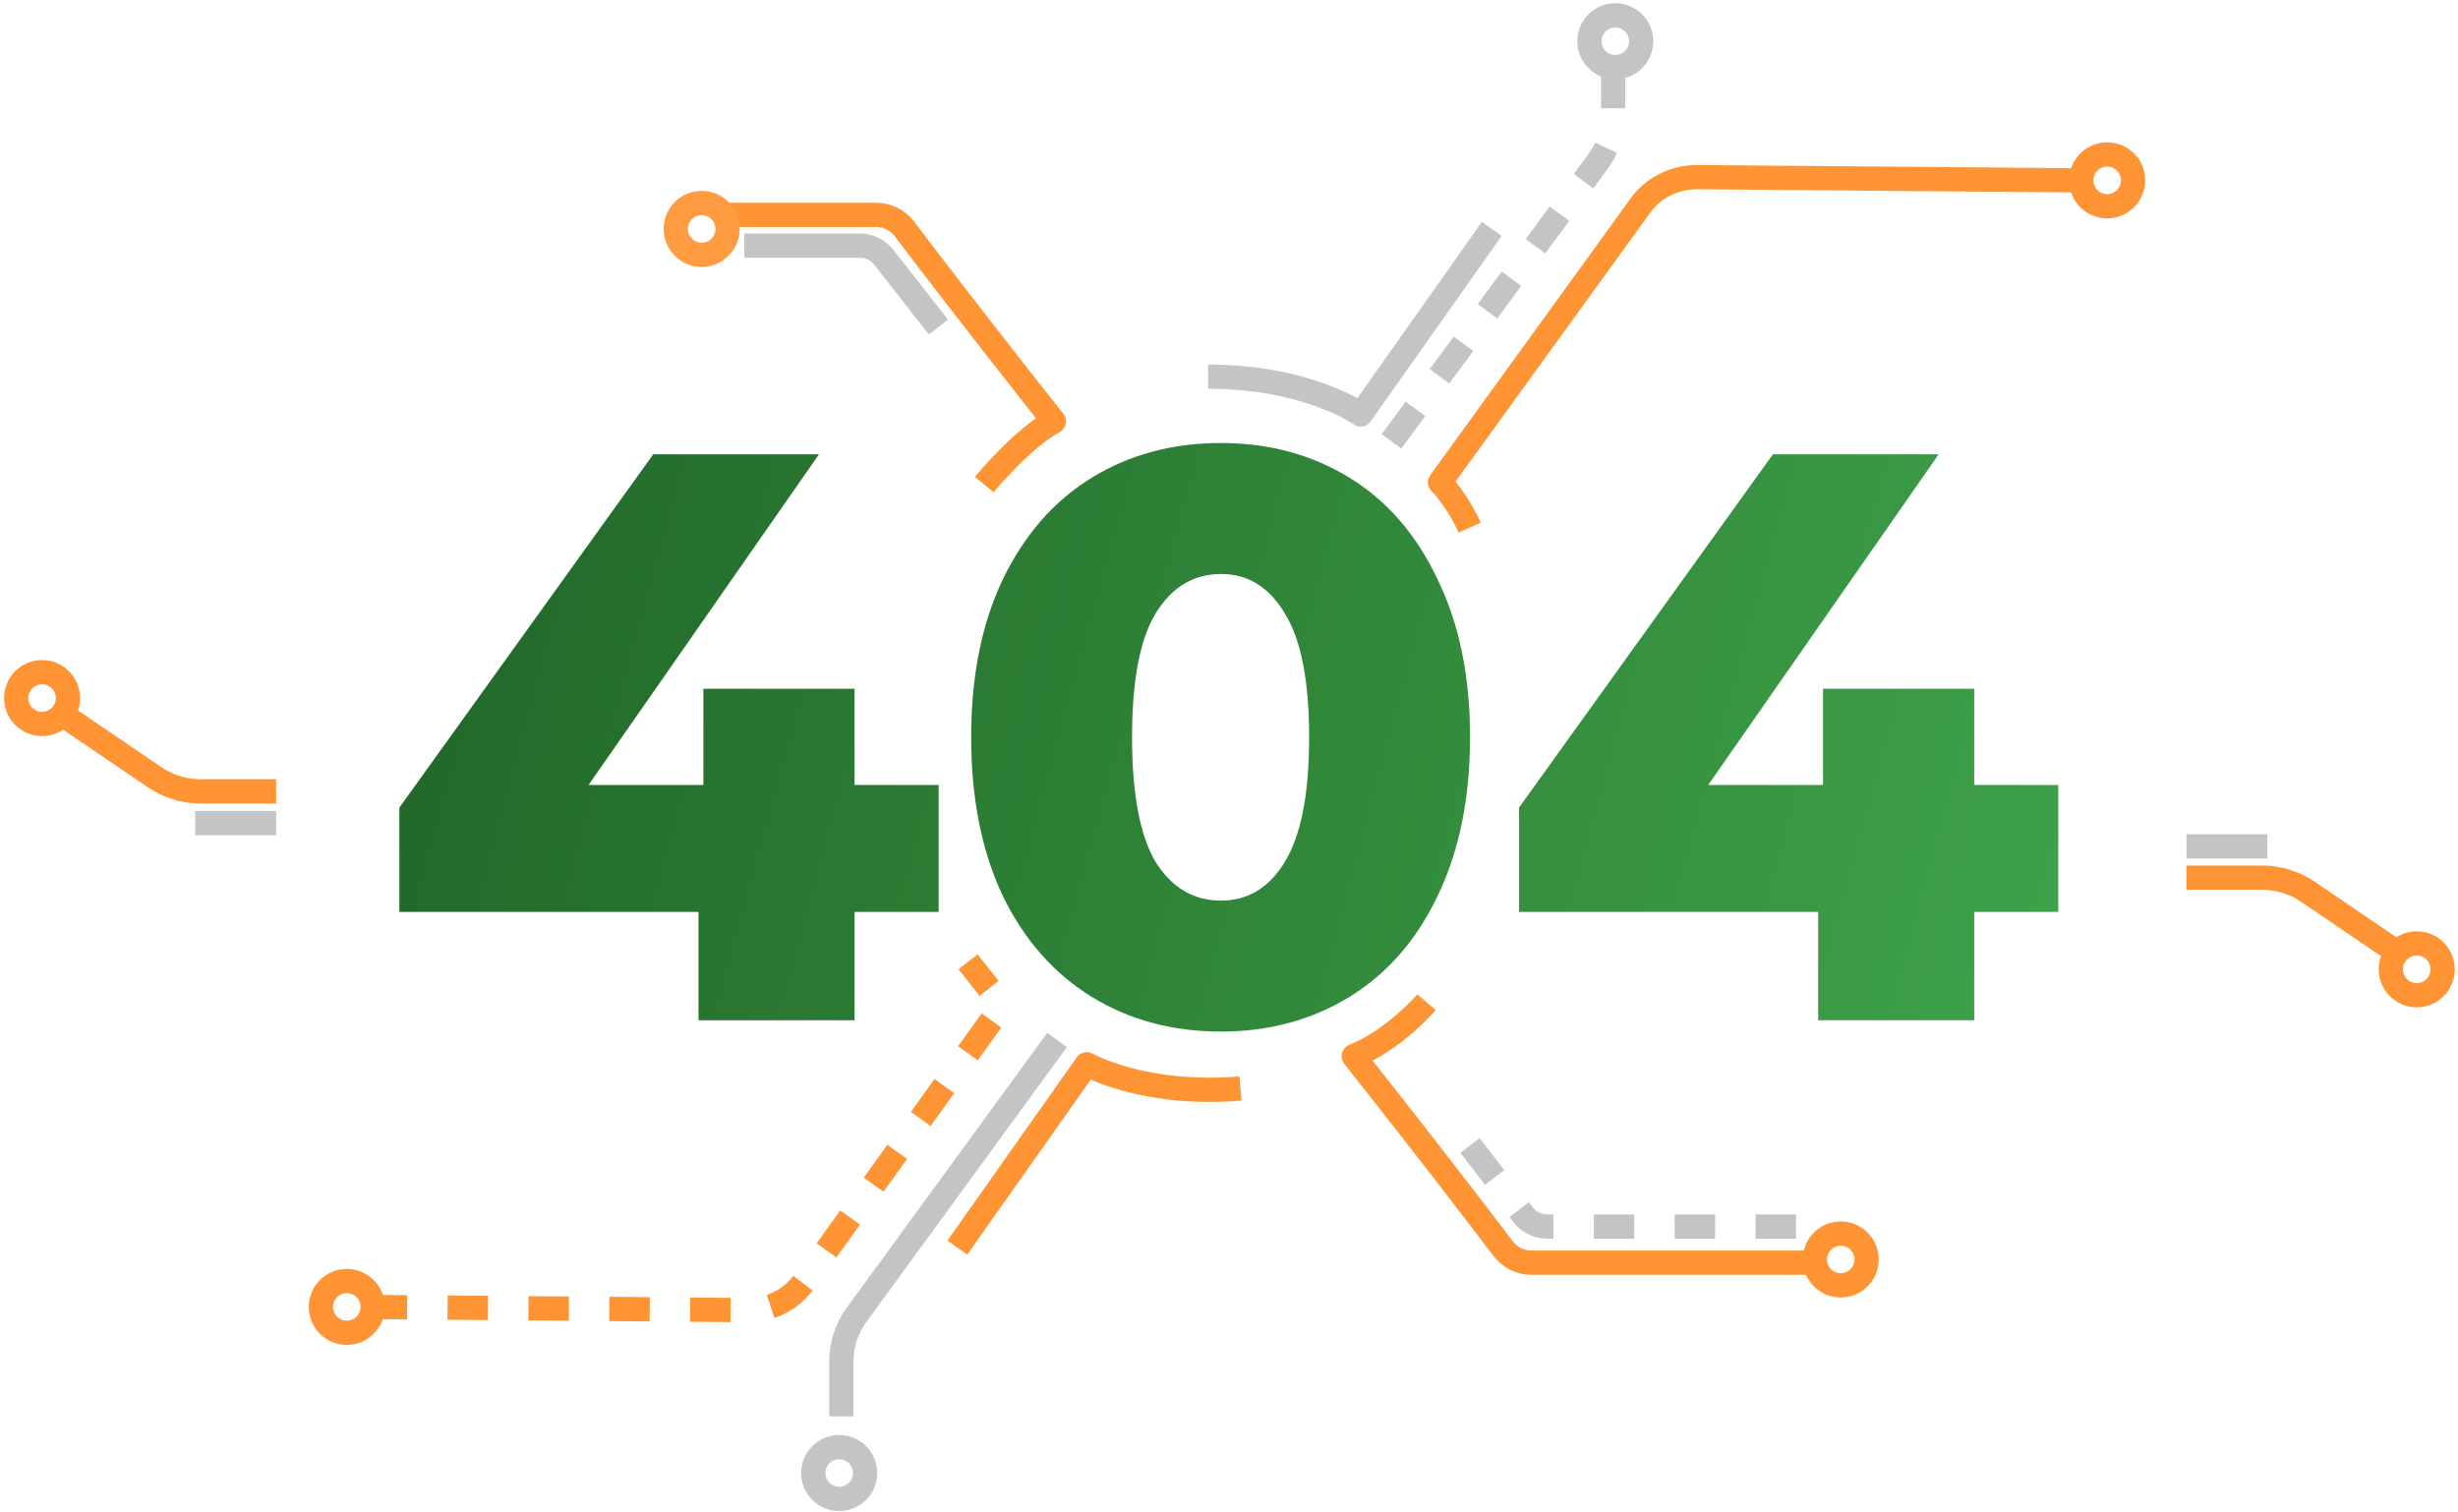 <svg width="304" height="187" viewBox="0 0 304 187" fill="none" xmlns="http://www.w3.org/2000/svg">
<path d="M103.789 185.4C105.557 185.4 106.991 183.966 106.991 182.198C106.991 180.43 105.557 178.996 103.789 178.996C102.021 178.996 100.587 180.43 100.587 182.198C100.587 183.966 102.021 185.4 103.789 185.4Z" stroke="#C4C4C4" stroke-width="3" stroke-miterlimit="10" stroke-linejoin="round"/>
<path d="M5.202 89.546C6.97 89.546 8.404 88.113 8.404 86.344C8.404 84.576 6.97 83.143 5.202 83.143C3.433 83.143 2 84.576 2 86.344C2 88.113 3.433 89.546 5.202 89.546Z" stroke="#FF9434" stroke-width="3" stroke-miterlimit="10" stroke-linejoin="round"/>
<path d="M116.091 112.795H105.691V126.195H86.391V112.795H49.391V99.895L80.791 56.195H101.291L72.791 97.095H86.991V85.195H105.691V97.095H116.091V112.795ZM151.011 127.595C145.011 127.595 139.678 126.162 135.011 123.295C130.344 120.429 126.678 116.262 124.011 110.795C121.411 105.262 120.111 98.729 120.111 91.195C120.111 83.662 121.411 77.162 124.011 71.695C126.678 66.162 130.344 61.962 135.011 59.095C139.678 56.229 145.011 54.795 151.011 54.795C156.944 54.795 162.244 56.229 166.911 59.095C171.578 61.962 175.211 66.162 177.811 71.695C180.478 77.162 181.811 83.662 181.811 91.195C181.811 98.729 180.478 105.262 177.811 110.795C175.211 116.262 171.578 120.429 166.911 123.295C162.244 126.162 156.944 127.595 151.011 127.595ZM151.011 111.395C154.344 111.395 156.978 109.795 158.911 106.595C160.911 103.329 161.911 98.195 161.911 91.195C161.911 84.195 160.911 79.095 158.911 75.895C156.978 72.629 154.344 70.995 151.011 70.995C147.611 70.995 144.911 72.629 142.911 75.895C140.978 79.095 140.011 84.195 140.011 91.195C140.011 98.195 140.978 103.329 142.911 106.595C144.911 109.795 147.611 111.395 151.011 111.395ZM254.568 112.795H244.168V126.195H224.868V112.795H187.868V99.895L219.268 56.195H239.768L211.268 97.095H225.468V85.195H244.168V97.095H254.568V112.795Z" fill="url(#paint0_linear)"/>
<path d="M257.474 22.31L209.874 21.91C207.114 21.91 204.488 23.177 202.873 25.445L178.097 59.664C178.097 59.664 180.098 61.599 181.765 65.267" stroke="#FF9434" stroke-width="3" stroke-miterlimit="10" stroke-linejoin="round"/>
<path d="M172.094 54.594L197.641 19.975C198.842 18.307 199.509 16.306 199.509 14.305V7.435" stroke="#C4C4C4" stroke-width="3" stroke-miterlimit="10" stroke-linejoin="round" stroke-dasharray="5 5"/>
<path d="M121.733 59.93C121.733 59.93 126.402 54.26 130.338 52.126C121.799 41.32 114.662 32.048 111.861 28.312C111.06 27.245 109.726 26.578 108.392 26.578H89.648" stroke="#FF9434" stroke-width="3" stroke-miterlimit="10" stroke-linejoin="round"/>
<path d="M270.415 108.558H279.754C281.755 108.558 283.756 109.158 285.423 110.292L296.896 118.096" stroke="#FF9434" stroke-width="3" stroke-miterlimit="10" stroke-linejoin="round"/>
<path d="M184.501 28.314L168.292 51.26C168.292 51.26 161.754 46.59 149.414 46.59" stroke="#C4C4C4" stroke-width="3" stroke-miterlimit="10" stroke-linejoin="round"/>
<path d="M92.05 30.381H106.325C107.526 30.381 108.593 30.915 109.327 31.848L116.064 40.453" stroke="#C4C4C4" stroke-width="3" stroke-miterlimit="10" stroke-linejoin="round"/>
<path d="M199.776 8.302C201.544 8.302 202.978 6.868 202.978 5.1C202.978 3.332 201.544 1.898 199.776 1.898C198.008 1.898 196.574 3.332 196.574 5.1C196.574 6.868 198.008 8.302 199.776 8.302Z" stroke="#C4C4C4" stroke-width="3" stroke-miterlimit="10" stroke-linejoin="round"/>
<path d="M86.78 31.515C88.549 31.515 89.982 30.081 89.982 28.313C89.982 26.545 88.549 25.111 86.78 25.111C85.012 25.111 83.579 26.545 83.579 28.313C83.579 30.081 85.012 31.515 86.78 31.515Z" stroke="#FF9B41" stroke-width="3" stroke-miterlimit="10" stroke-linejoin="round"/>
<path d="M176.429 123.966C176.429 123.966 172.427 128.635 167.424 130.636C175.962 141.442 183.099 150.714 185.901 154.449C186.701 155.517 188.035 156.184 189.369 156.184H224.589" stroke="#FF9434" stroke-width="3" stroke-miterlimit="10" stroke-linejoin="round"/>
<path d="M222.12 151.715H191.37C190.169 151.715 189.102 151.181 188.368 150.248L180.097 139.441" stroke="#C4C4C4" stroke-width="3" stroke-miterlimit="10" stroke-linejoin="round" stroke-dasharray="5 5"/>
<path d="M227.657 158.986C229.426 158.986 230.859 157.552 230.859 155.784C230.859 154.016 229.426 152.582 227.657 152.582C225.889 152.582 224.456 154.016 224.456 155.784C224.456 157.552 225.889 158.986 227.657 158.986Z" stroke="#FF9434" stroke-width="3" stroke-miterlimit="10" stroke-linejoin="round"/>
<path d="M260.609 25.511C262.377 25.511 263.811 24.078 263.811 22.309C263.811 20.541 262.377 19.107 260.609 19.107C258.841 19.107 257.407 20.541 257.407 22.309C257.407 24.078 258.841 25.511 260.609 25.511Z" stroke="#FF9434" stroke-width="3" stroke-miterlimit="10" stroke-linejoin="round"/>
<path d="M45.357 161.653L92.516 162.053C95.251 162.053 97.853 160.786 99.453 158.518L124 124.299C124 124.299 122.066 121.965 119.731 118.963" stroke="#FF9434" stroke-width="3" stroke-miterlimit="10" stroke-linejoin="round" stroke-dasharray="5 5"/>
<path d="M130.738 128.635L105.924 162.653C104.724 164.321 104.057 166.322 104.057 168.323V175.193" stroke="#C4C4C4" stroke-width="3" stroke-miterlimit="10" stroke-linejoin="round"/>
<path d="M118.398 154.316L134.407 131.637C134.407 131.637 141.411 135.639 153.417 134.638" stroke="#FF9434" stroke-width="3" stroke-miterlimit="10" stroke-linejoin="round"/>
<path d="M42.89 164.855C44.658 164.855 46.092 163.421 46.092 161.653C46.092 159.885 44.658 158.451 42.89 158.451C41.121 158.451 39.688 159.885 39.688 161.653C39.688 163.421 41.121 164.855 42.89 164.855Z" stroke="#FF9434" stroke-width="3" stroke-miterlimit="10" stroke-linejoin="round"/>
<path d="M298.897 123.099C300.665 123.099 302.099 121.665 302.099 119.897C302.099 118.129 300.665 116.695 298.897 116.695C297.129 116.695 295.695 118.129 295.695 119.897C295.695 121.665 297.129 123.099 298.897 123.099Z" stroke="#FF9434" stroke-width="3" stroke-miterlimit="10" stroke-linejoin="round"/>
<path d="M270.415 104.688H280.421" stroke="#C4C4C4" stroke-width="3" stroke-miterlimit="10" stroke-linejoin="round"/>
<path d="M34.15 97.884H24.812C22.811 97.884 20.809 97.284 19.142 96.15L7.669 88.346" stroke="#FF9434" stroke-width="3" stroke-miterlimit="10" stroke-linejoin="round"/>
<path d="M34.151 101.819H24.146" stroke="#C4C4C4" stroke-width="3" stroke-miterlimit="10" stroke-linejoin="round"/>
<defs>
<linearGradient id="paint0_linear" x1="46.691" y1="67.58" x2="260.986" y2="126.087" gradientUnits="userSpaceOnUse">
<stop stop-color="#216628"/>
<stop offset="1" stop-color="#3FA44A"/>
</linearGradient>
</defs>
</svg>
